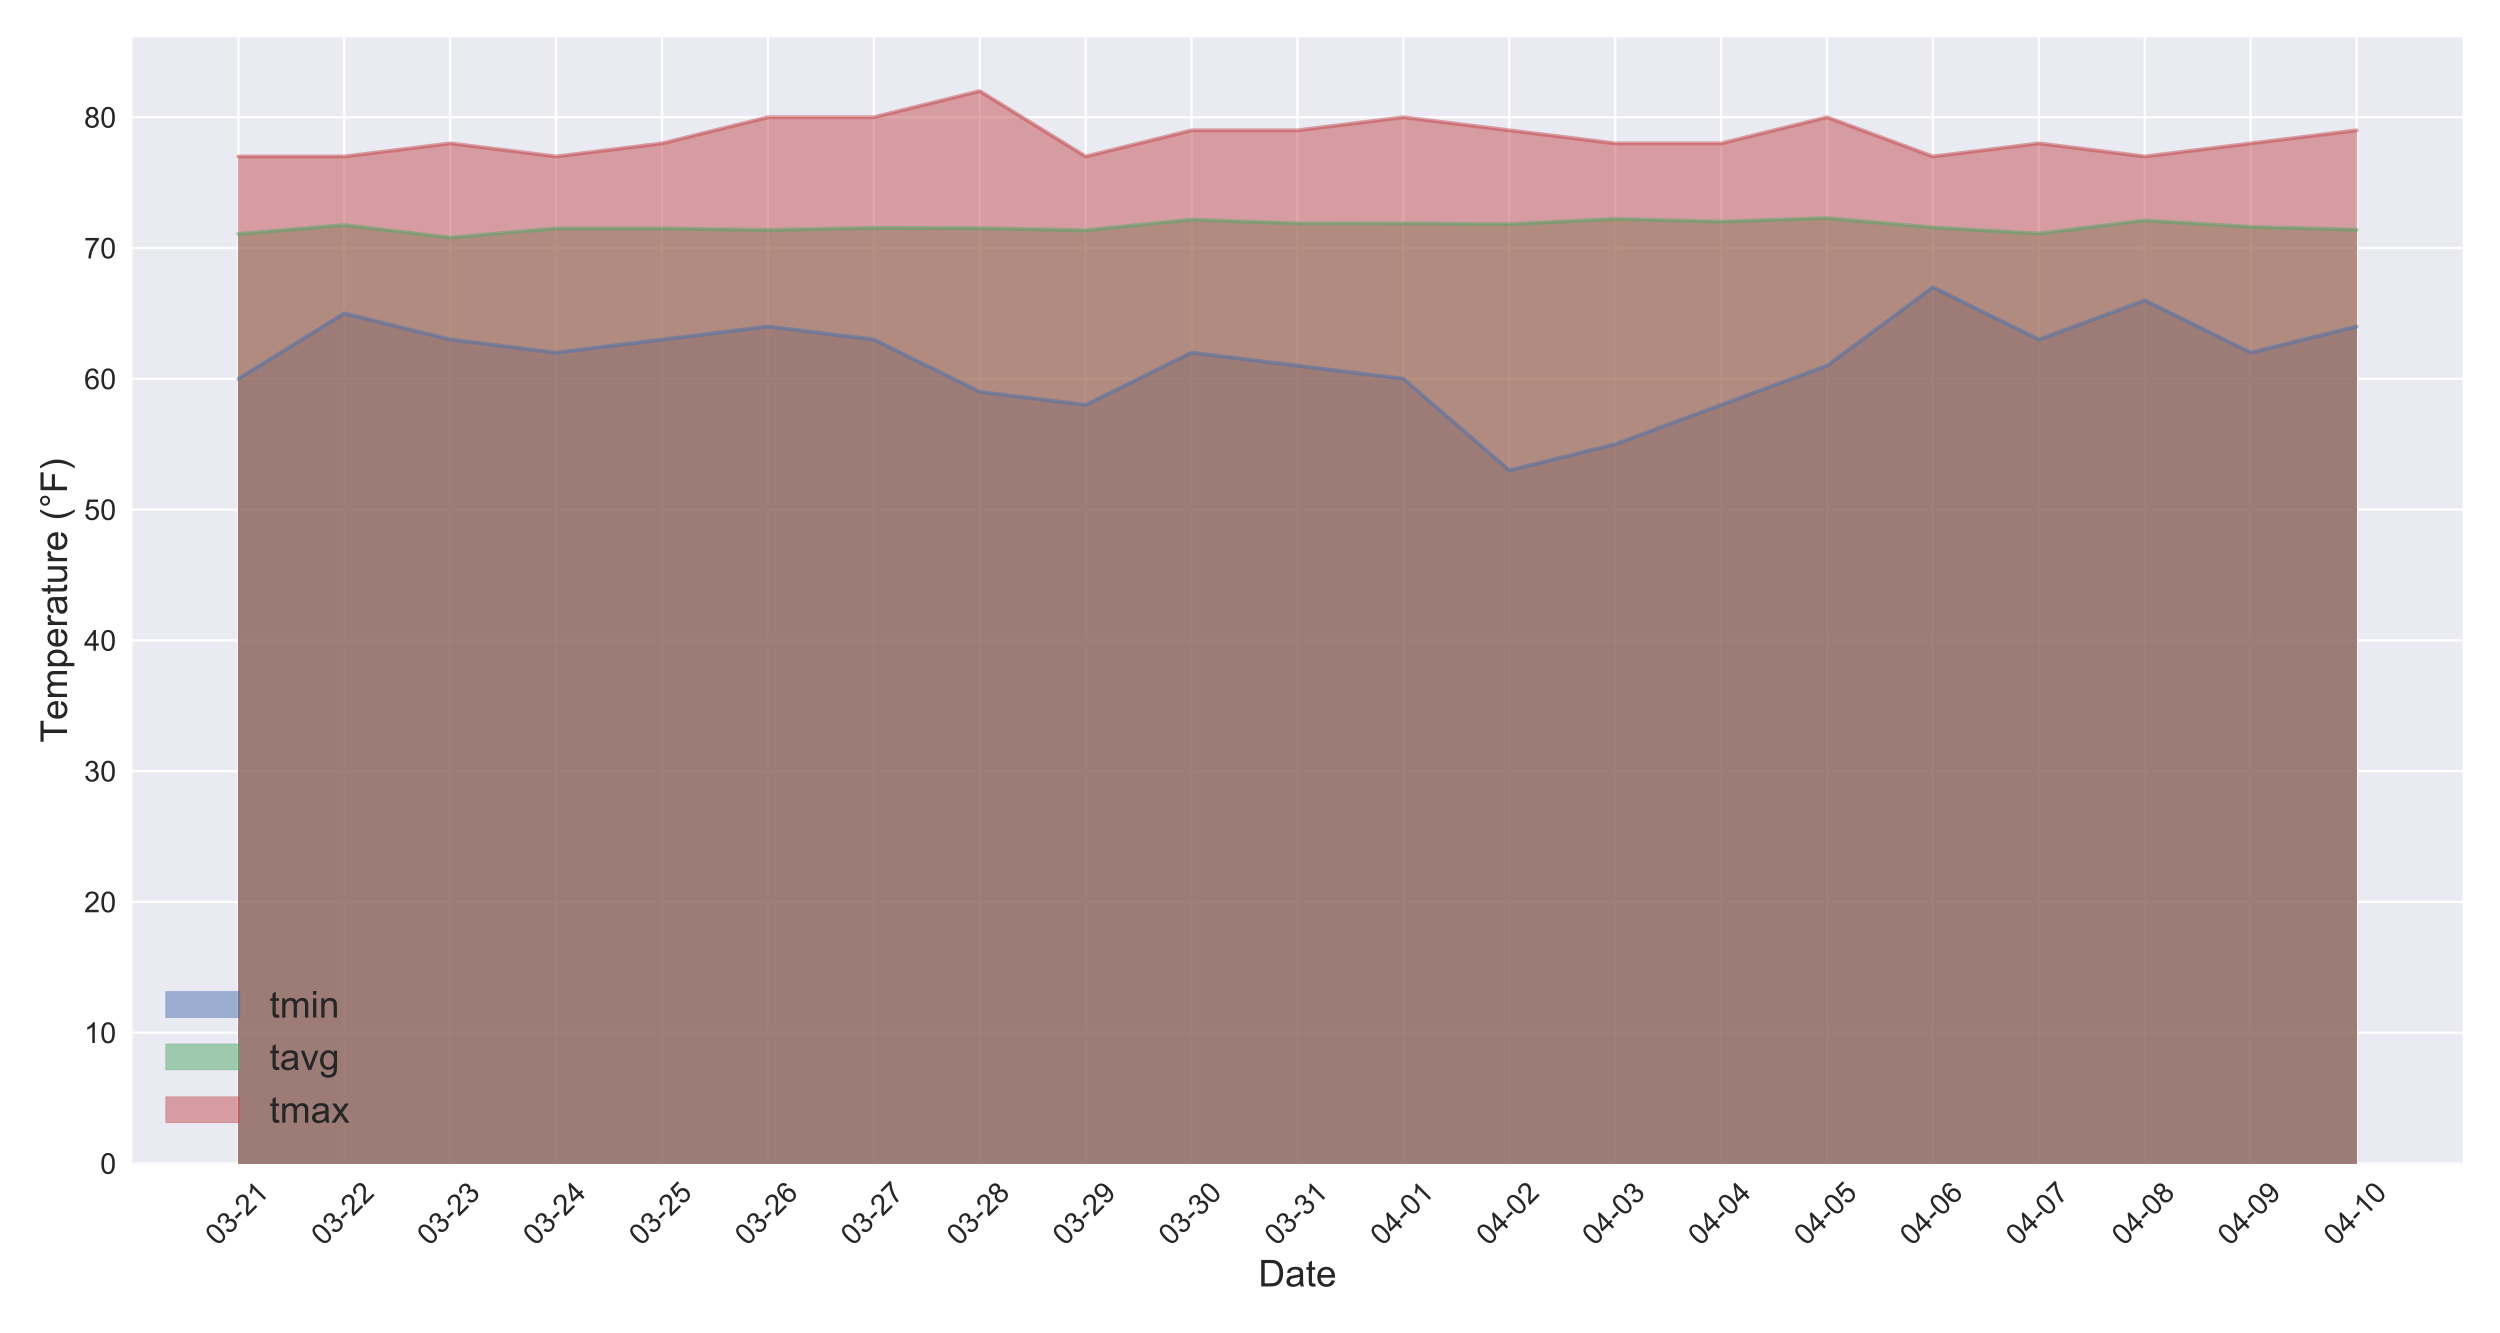 <?xml version="1.0" encoding="utf-8" standalone="no"?>
<!DOCTYPE svg PUBLIC "-//W3C//DTD SVG 1.1//EN"
  "http://www.w3.org/Graphics/SVG/1.1/DTD/svg11.dtd">
<!-- Created with matplotlib (http://matplotlib.org/) -->
<svg height="576pt" version="1.1" viewBox="0 0 1080 576" width="1080pt" xmlns="http://www.w3.org/2000/svg" xmlns:xlink="http://www.w3.org/1999/xlink">
 <defs>
  <style type="text/css">
*{stroke-linecap:butt;stroke-linejoin:round;}
  </style>
 </defs>
 <g id="figure_1">
  <g id="patch_1">
   <path d="M 0 576 
L 1080 576 
L 1080 0 
L 0 0 
z
" style="fill:#ffffff;"/>
  </g>
  <g id="axes_1">
   <g id="patch_2">
    <path d="M 57.216 502.599 
L 1063.8 502.599 
L 1063.8 16.2 
L 57.216 16.2 
z
" style="fill:#eaeaf2;"/>
   </g>
   <g id="matplotlib.axis_1">
    <g id="xtick_1">
     <g id="line2d_1">
      <path clip-path="url(#p1f58618eea)" d="M 102.969 502.599 
L 102.969 16.2 
" style="fill:none;stroke:#ffffff;stroke-linecap:round;"/>
     </g>
     <g id="line2d_2"/>
     <g id="text_1">
      <!-- 03-21 -->
      <defs>
       <path d="M 4.156 35.297 
Q 4.156 48 6.766 55.734 
Q 9.375 63.484 14.516 67.672 
Q 19.672 71.875 27.484 71.875 
Q 33.25 71.875 37.594 69.547 
Q 41.938 67.234 44.766 62.859 
Q 47.609 58.5 49.219 52.219 
Q 50.828 45.953 50.828 35.297 
Q 50.828 22.703 48.234 14.969 
Q 45.656 7.234 40.5 3 
Q 35.359 -1.219 27.484 -1.219 
Q 17.141 -1.219 11.234 6.203 
Q 4.156 15.141 4.156 35.297 
z
M 13.188 35.297 
Q 13.188 17.672 17.312 11.828 
Q 21.438 6 27.484 6 
Q 33.547 6 37.672 11.859 
Q 41.797 17.719 41.797 35.297 
Q 41.797 52.984 37.672 58.781 
Q 33.547 64.594 27.391 64.594 
Q 21.344 64.594 17.719 59.469 
Q 13.188 52.938 13.188 35.297 
z
" id="ArialMT-30"/>
       <path d="M 4.203 18.891 
L 12.984 20.062 
Q 14.5 12.594 18.141 9.297 
Q 21.781 6 27 6 
Q 33.203 6 37.469 10.297 
Q 41.75 14.594 41.75 20.953 
Q 41.75 27 37.797 30.922 
Q 33.844 34.859 27.734 34.859 
Q 25.25 34.859 21.531 33.891 
L 22.516 41.609 
Q 23.391 41.5 23.922 41.5 
Q 29.547 41.5 34.031 44.422 
Q 38.531 47.359 38.531 53.469 
Q 38.531 58.297 35.25 61.469 
Q 31.984 64.656 26.812 64.656 
Q 21.688 64.656 18.266 61.422 
Q 14.844 58.203 13.875 51.766 
L 5.078 53.328 
Q 6.688 62.156 12.391 67.016 
Q 18.109 71.875 26.609 71.875 
Q 32.469 71.875 37.391 69.359 
Q 42.328 66.844 44.938 62.5 
Q 47.562 58.156 47.562 53.266 
Q 47.562 48.641 45.062 44.828 
Q 42.578 41.016 37.703 38.766 
Q 44.047 37.312 47.562 32.688 
Q 51.078 28.078 51.078 21.141 
Q 51.078 11.766 44.234 5.25 
Q 37.406 -1.266 26.953 -1.266 
Q 17.531 -1.266 11.297 4.344 
Q 5.078 9.969 4.203 18.891 
z
" id="ArialMT-33"/>
       <path d="M 3.172 21.484 
L 3.172 30.328 
L 30.172 30.328 
L 30.172 21.484 
z
" id="ArialMT-2d"/>
       <path d="M 50.344 8.453 
L 50.344 0 
L 3.031 0 
Q 2.938 3.172 4.047 6.109 
Q 5.859 10.938 9.828 15.625 
Q 13.812 20.312 21.344 26.469 
Q 33.016 36.031 37.109 41.625 
Q 41.219 47.219 41.219 52.203 
Q 41.219 57.422 37.469 61 
Q 33.734 64.594 27.734 64.594 
Q 21.391 64.594 17.578 60.781 
Q 13.766 56.984 13.719 50.25 
L 4.688 51.172 
Q 5.609 61.281 11.656 66.578 
Q 17.719 71.875 27.938 71.875 
Q 38.234 71.875 44.234 66.156 
Q 50.25 60.453 50.25 52 
Q 50.25 47.703 48.484 43.547 
Q 46.734 39.406 42.656 34.812 
Q 38.578 30.219 29.109 22.219 
Q 21.188 15.578 18.938 13.203 
Q 16.703 10.844 15.234 8.453 
z
" id="ArialMT-32"/>
       <path d="M 37.25 0 
L 28.469 0 
L 28.469 56 
Q 25.297 52.984 20.141 49.953 
Q 14.984 46.922 10.891 45.406 
L 10.891 53.906 
Q 18.266 57.375 23.781 62.297 
Q 29.297 67.234 31.594 71.875 
L 37.25 71.875 
z
" id="ArialMT-31"/>
      </defs>
      <g style="fill:#262626;" transform="translate(93.952 538.53)rotate(-45)scale(0.125 -0.125)">
       <use xlink:href="#ArialMT-30"/>
       <use x="55.615" xlink:href="#ArialMT-33"/>
       <use x="111.23" xlink:href="#ArialMT-2d"/>
       <use x="144.531" xlink:href="#ArialMT-32"/>
       <use x="200.146" xlink:href="#ArialMT-31"/>
      </g>
     </g>
    </g>
    <g id="xtick_2">
     <g id="line2d_3">
      <path clip-path="url(#p1f58618eea)" d="M 148.723 502.599 
L 148.723 16.2 
" style="fill:none;stroke:#ffffff;stroke-linecap:round;"/>
     </g>
     <g id="line2d_4"/>
     <g id="text_2">
      <!-- 03-22 -->
      <g style="fill:#262626;" transform="translate(139.706 538.53)rotate(-45)scale(0.125 -0.125)">
       <use xlink:href="#ArialMT-30"/>
       <use x="55.615" xlink:href="#ArialMT-33"/>
       <use x="111.23" xlink:href="#ArialMT-2d"/>
       <use x="144.531" xlink:href="#ArialMT-32"/>
       <use x="200.146" xlink:href="#ArialMT-32"/>
      </g>
     </g>
    </g>
    <g id="xtick_3">
     <g id="line2d_5">
      <path clip-path="url(#p1f58618eea)" d="M 194.477 502.599 
L 194.477 16.2 
" style="fill:none;stroke:#ffffff;stroke-linecap:round;"/>
     </g>
     <g id="line2d_6"/>
     <g id="text_3">
      <!-- 03-23 -->
      <g style="fill:#262626;" transform="translate(185.46 538.53)rotate(-45)scale(0.125 -0.125)">
       <use xlink:href="#ArialMT-30"/>
       <use x="55.615" xlink:href="#ArialMT-33"/>
       <use x="111.23" xlink:href="#ArialMT-2d"/>
       <use x="144.531" xlink:href="#ArialMT-32"/>
       <use x="200.146" xlink:href="#ArialMT-33"/>
      </g>
     </g>
    </g>
    <g id="xtick_4">
     <g id="line2d_7">
      <path clip-path="url(#p1f58618eea)" d="M 240.231 502.599 
L 240.231 16.2 
" style="fill:none;stroke:#ffffff;stroke-linecap:round;"/>
     </g>
     <g id="line2d_8"/>
     <g id="text_4">
      <!-- 03-24 -->
      <defs>
       <path d="M 32.328 0 
L 32.328 17.141 
L 1.266 17.141 
L 1.266 25.203 
L 33.938 71.578 
L 41.109 71.578 
L 41.109 25.203 
L 50.781 25.203 
L 50.781 17.141 
L 41.109 17.141 
L 41.109 0 
z
M 32.328 25.203 
L 32.328 57.469 
L 9.906 25.203 
z
" id="ArialMT-34"/>
      </defs>
      <g style="fill:#262626;" transform="translate(231.214 538.53)rotate(-45)scale(0.125 -0.125)">
       <use xlink:href="#ArialMT-30"/>
       <use x="55.615" xlink:href="#ArialMT-33"/>
       <use x="111.23" xlink:href="#ArialMT-2d"/>
       <use x="144.531" xlink:href="#ArialMT-32"/>
       <use x="200.146" xlink:href="#ArialMT-34"/>
      </g>
     </g>
    </g>
    <g id="xtick_5">
     <g id="line2d_9">
      <path clip-path="url(#p1f58618eea)" d="M 285.985 502.599 
L 285.985 16.2 
" style="fill:none;stroke:#ffffff;stroke-linecap:round;"/>
     </g>
     <g id="line2d_10"/>
     <g id="text_5">
      <!-- 03-25 -->
      <defs>
       <path d="M 4.156 18.75 
L 13.375 19.531 
Q 14.406 12.797 18.141 9.391 
Q 21.875 6 27.156 6 
Q 33.5 6 37.891 10.781 
Q 42.281 15.578 42.281 23.484 
Q 42.281 31 38.062 35.344 
Q 33.844 39.703 27 39.703 
Q 22.75 39.703 19.328 37.766 
Q 15.922 35.844 13.969 32.766 
L 5.719 33.844 
L 12.641 70.609 
L 48.25 70.609 
L 48.25 62.203 
L 19.672 62.203 
L 15.828 42.969 
Q 22.266 47.469 29.344 47.469 
Q 38.719 47.469 45.156 40.969 
Q 51.609 34.469 51.609 24.266 
Q 51.609 14.547 45.953 7.469 
Q 39.062 -1.219 27.156 -1.219 
Q 17.391 -1.219 11.203 4.25 
Q 5.031 9.719 4.156 18.75 
z
" id="ArialMT-35"/>
      </defs>
      <g style="fill:#262626;" transform="translate(276.968 538.53)rotate(-45)scale(0.125 -0.125)">
       <use xlink:href="#ArialMT-30"/>
       <use x="55.615" xlink:href="#ArialMT-33"/>
       <use x="111.23" xlink:href="#ArialMT-2d"/>
       <use x="144.531" xlink:href="#ArialMT-32"/>
       <use x="200.146" xlink:href="#ArialMT-35"/>
      </g>
     </g>
    </g>
    <g id="xtick_6">
     <g id="line2d_11">
      <path clip-path="url(#p1f58618eea)" d="M 331.739 502.599 
L 331.739 16.2 
" style="fill:none;stroke:#ffffff;stroke-linecap:round;"/>
     </g>
     <g id="line2d_12"/>
     <g id="text_6">
      <!-- 03-26 -->
      <defs>
       <path d="M 49.75 54.047 
L 41.016 53.375 
Q 39.844 58.547 37.703 60.891 
Q 34.125 64.656 28.906 64.656 
Q 24.703 64.656 21.531 62.312 
Q 17.391 59.281 14.984 53.469 
Q 12.594 47.656 12.5 36.922 
Q 15.672 41.75 20.266 44.094 
Q 24.859 46.438 29.891 46.438 
Q 38.672 46.438 44.844 39.969 
Q 51.031 33.5 51.031 23.25 
Q 51.031 16.5 48.125 10.719 
Q 45.219 4.938 40.141 1.859 
Q 35.062 -1.219 28.609 -1.219 
Q 17.625 -1.219 10.688 6.859 
Q 3.766 14.938 3.766 33.5 
Q 3.766 54.25 11.422 63.672 
Q 18.109 71.875 29.438 71.875 
Q 37.891 71.875 43.281 67.141 
Q 48.688 62.406 49.75 54.047 
z
M 13.875 23.188 
Q 13.875 18.656 15.797 14.5 
Q 17.719 10.359 21.188 8.172 
Q 24.656 6 28.469 6 
Q 34.031 6 38.031 10.484 
Q 42.047 14.984 42.047 22.703 
Q 42.047 30.125 38.078 34.391 
Q 34.125 38.672 28.125 38.672 
Q 22.172 38.672 18.016 34.391 
Q 13.875 30.125 13.875 23.188 
z
" id="ArialMT-36"/>
      </defs>
      <g style="fill:#262626;" transform="translate(322.722 538.53)rotate(-45)scale(0.125 -0.125)">
       <use xlink:href="#ArialMT-30"/>
       <use x="55.615" xlink:href="#ArialMT-33"/>
       <use x="111.23" xlink:href="#ArialMT-2d"/>
       <use x="144.531" xlink:href="#ArialMT-32"/>
       <use x="200.146" xlink:href="#ArialMT-36"/>
      </g>
     </g>
    </g>
    <g id="xtick_7">
     <g id="line2d_13">
      <path clip-path="url(#p1f58618eea)" d="M 377.492 502.599 
L 377.492 16.2 
" style="fill:none;stroke:#ffffff;stroke-linecap:round;"/>
     </g>
     <g id="line2d_14"/>
     <g id="text_7">
      <!-- 03-27 -->
      <defs>
       <path d="M 4.734 62.203 
L 4.734 70.656 
L 51.078 70.656 
L 51.078 63.812 
Q 44.234 56.547 37.516 44.484 
Q 30.812 32.422 27.156 19.672 
Q 24.516 10.688 23.781 0 
L 14.75 0 
Q 14.891 8.453 18.062 20.406 
Q 21.234 32.375 27.172 43.484 
Q 33.109 54.594 39.797 62.203 
z
" id="ArialMT-37"/>
      </defs>
      <g style="fill:#262626;" transform="translate(368.475 538.53)rotate(-45)scale(0.125 -0.125)">
       <use xlink:href="#ArialMT-30"/>
       <use x="55.615" xlink:href="#ArialMT-33"/>
       <use x="111.23" xlink:href="#ArialMT-2d"/>
       <use x="144.531" xlink:href="#ArialMT-32"/>
       <use x="200.146" xlink:href="#ArialMT-37"/>
      </g>
     </g>
    </g>
    <g id="xtick_8">
     <g id="line2d_15">
      <path clip-path="url(#p1f58618eea)" d="M 423.246 502.599 
L 423.246 16.2 
" style="fill:none;stroke:#ffffff;stroke-linecap:round;"/>
     </g>
     <g id="line2d_16"/>
     <g id="text_8">
      <!-- 03-28 -->
      <defs>
       <path d="M 17.672 38.812 
Q 12.203 40.828 9.562 44.531 
Q 6.938 48.25 6.938 53.422 
Q 6.938 61.234 12.547 66.547 
Q 18.172 71.875 27.484 71.875 
Q 36.859 71.875 42.578 66.422 
Q 48.297 60.984 48.297 53.172 
Q 48.297 48.188 45.672 44.5 
Q 43.062 40.828 37.75 38.812 
Q 44.344 36.672 47.781 31.875 
Q 51.219 27.094 51.219 20.453 
Q 51.219 11.281 44.719 5.031 
Q 38.234 -1.219 27.641 -1.219 
Q 17.047 -1.219 10.547 5.047 
Q 4.047 11.328 4.047 20.703 
Q 4.047 27.688 7.594 32.391 
Q 11.141 37.109 17.672 38.812 
z
M 15.922 53.719 
Q 15.922 48.641 19.188 45.406 
Q 22.469 42.188 27.688 42.188 
Q 32.766 42.188 36.016 45.375 
Q 39.266 48.578 39.266 53.219 
Q 39.266 58.062 35.906 61.359 
Q 32.562 64.656 27.594 64.656 
Q 22.562 64.656 19.234 61.422 
Q 15.922 58.203 15.922 53.719 
z
M 13.094 20.656 
Q 13.094 16.891 14.875 13.375 
Q 16.656 9.859 20.172 7.922 
Q 23.688 6 27.734 6 
Q 34.031 6 38.125 10.047 
Q 42.234 14.109 42.234 20.359 
Q 42.234 26.703 38.016 30.859 
Q 33.797 35.016 27.438 35.016 
Q 21.234 35.016 17.156 30.906 
Q 13.094 26.812 13.094 20.656 
z
" id="ArialMT-38"/>
      </defs>
      <g style="fill:#262626;" transform="translate(414.229 538.53)rotate(-45)scale(0.125 -0.125)">
       <use xlink:href="#ArialMT-30"/>
       <use x="55.615" xlink:href="#ArialMT-33"/>
       <use x="111.23" xlink:href="#ArialMT-2d"/>
       <use x="144.531" xlink:href="#ArialMT-32"/>
       <use x="200.146" xlink:href="#ArialMT-38"/>
      </g>
     </g>
    </g>
    <g id="xtick_9">
     <g id="line2d_17">
      <path clip-path="url(#p1f58618eea)" d="M 469 502.599 
L 469 16.2 
" style="fill:none;stroke:#ffffff;stroke-linecap:round;"/>
     </g>
     <g id="line2d_18"/>
     <g id="text_9">
      <!-- 03-29 -->
      <defs>
       <path d="M 5.469 16.547 
L 13.922 17.328 
Q 14.984 11.375 18.016 8.688 
Q 21.047 6 25.781 6 
Q 29.828 6 32.875 7.859 
Q 35.938 9.719 37.891 12.812 
Q 39.844 15.922 41.156 21.188 
Q 42.484 26.469 42.484 31.938 
Q 42.484 32.516 42.438 33.688 
Q 39.797 29.5 35.234 26.875 
Q 30.672 24.266 25.344 24.266 
Q 16.453 24.266 10.297 30.703 
Q 4.156 37.156 4.156 47.703 
Q 4.156 58.594 10.578 65.234 
Q 17 71.875 26.656 71.875 
Q 33.641 71.875 39.422 68.109 
Q 45.219 64.359 48.219 57.391 
Q 51.219 50.438 51.219 37.25 
Q 51.219 23.531 48.234 15.406 
Q 45.266 7.281 39.375 3.031 
Q 33.5 -1.219 25.594 -1.219 
Q 17.188 -1.219 11.859 3.438 
Q 6.547 8.109 5.469 16.547 
z
M 41.453 48.141 
Q 41.453 55.719 37.422 60.156 
Q 33.406 64.594 27.734 64.594 
Q 21.875 64.594 17.531 59.812 
Q 13.188 55.031 13.188 47.406 
Q 13.188 40.578 17.312 36.297 
Q 21.438 32.031 27.484 32.031 
Q 33.594 32.031 37.516 36.297 
Q 41.453 40.578 41.453 48.141 
z
" id="ArialMT-39"/>
      </defs>
      <g style="fill:#262626;" transform="translate(459.983 538.53)rotate(-45)scale(0.125 -0.125)">
       <use xlink:href="#ArialMT-30"/>
       <use x="55.615" xlink:href="#ArialMT-33"/>
       <use x="111.23" xlink:href="#ArialMT-2d"/>
       <use x="144.531" xlink:href="#ArialMT-32"/>
       <use x="200.146" xlink:href="#ArialMT-39"/>
      </g>
     </g>
    </g>
    <g id="xtick_10">
     <g id="line2d_19">
      <path clip-path="url(#p1f58618eea)" d="M 514.754 502.599 
L 514.754 16.2 
" style="fill:none;stroke:#ffffff;stroke-linecap:round;"/>
     </g>
     <g id="line2d_20"/>
     <g id="text_10">
      <!-- 03-30 -->
      <g style="fill:#262626;" transform="translate(505.737 538.53)rotate(-45)scale(0.125 -0.125)">
       <use xlink:href="#ArialMT-30"/>
       <use x="55.615" xlink:href="#ArialMT-33"/>
       <use x="111.23" xlink:href="#ArialMT-2d"/>
       <use x="144.531" xlink:href="#ArialMT-33"/>
       <use x="200.146" xlink:href="#ArialMT-30"/>
      </g>
     </g>
    </g>
    <g id="xtick_11">
     <g id="line2d_21">
      <path clip-path="url(#p1f58618eea)" d="M 560.508 502.599 
L 560.508 16.2 
" style="fill:none;stroke:#ffffff;stroke-linecap:round;"/>
     </g>
     <g id="line2d_22"/>
     <g id="text_11">
      <!-- 03-31 -->
      <g style="fill:#262626;" transform="translate(551.491 538.53)rotate(-45)scale(0.125 -0.125)">
       <use xlink:href="#ArialMT-30"/>
       <use x="55.615" xlink:href="#ArialMT-33"/>
       <use x="111.23" xlink:href="#ArialMT-2d"/>
       <use x="144.531" xlink:href="#ArialMT-33"/>
       <use x="200.146" xlink:href="#ArialMT-31"/>
      </g>
     </g>
    </g>
    <g id="xtick_12">
     <g id="line2d_23">
      <path clip-path="url(#p1f58618eea)" d="M 606.262 502.599 
L 606.262 16.2 
" style="fill:none;stroke:#ffffff;stroke-linecap:round;"/>
     </g>
     <g id="line2d_24"/>
     <g id="text_12">
      <!-- 04-01 -->
      <g style="fill:#262626;" transform="translate(597.245 538.53)rotate(-45)scale(0.125 -0.125)">
       <use xlink:href="#ArialMT-30"/>
       <use x="55.615" xlink:href="#ArialMT-34"/>
       <use x="111.23" xlink:href="#ArialMT-2d"/>
       <use x="144.531" xlink:href="#ArialMT-30"/>
       <use x="200.146" xlink:href="#ArialMT-31"/>
      </g>
     </g>
    </g>
    <g id="xtick_13">
     <g id="line2d_25">
      <path clip-path="url(#p1f58618eea)" d="M 652.015 502.599 
L 652.015 16.2 
" style="fill:none;stroke:#ffffff;stroke-linecap:round;"/>
     </g>
     <g id="line2d_26"/>
     <g id="text_13">
      <!-- 04-02 -->
      <g style="fill:#262626;" transform="translate(642.998 538.53)rotate(-45)scale(0.125 -0.125)">
       <use xlink:href="#ArialMT-30"/>
       <use x="55.615" xlink:href="#ArialMT-34"/>
       <use x="111.23" xlink:href="#ArialMT-2d"/>
       <use x="144.531" xlink:href="#ArialMT-30"/>
       <use x="200.146" xlink:href="#ArialMT-32"/>
      </g>
     </g>
    </g>
    <g id="xtick_14">
     <g id="line2d_27">
      <path clip-path="url(#p1f58618eea)" d="M 697.769 502.599 
L 697.769 16.2 
" style="fill:none;stroke:#ffffff;stroke-linecap:round;"/>
     </g>
     <g id="line2d_28"/>
     <g id="text_14">
      <!-- 04-03 -->
      <g style="fill:#262626;" transform="translate(688.752 538.53)rotate(-45)scale(0.125 -0.125)">
       <use xlink:href="#ArialMT-30"/>
       <use x="55.615" xlink:href="#ArialMT-34"/>
       <use x="111.23" xlink:href="#ArialMT-2d"/>
       <use x="144.531" xlink:href="#ArialMT-30"/>
       <use x="200.146" xlink:href="#ArialMT-33"/>
      </g>
     </g>
    </g>
    <g id="xtick_15">
     <g id="line2d_29">
      <path clip-path="url(#p1f58618eea)" d="M 743.523 502.599 
L 743.523 16.2 
" style="fill:none;stroke:#ffffff;stroke-linecap:round;"/>
     </g>
     <g id="line2d_30"/>
     <g id="text_15">
      <!-- 04-04 -->
      <g style="fill:#262626;" transform="translate(734.506 538.53)rotate(-45)scale(0.125 -0.125)">
       <use xlink:href="#ArialMT-30"/>
       <use x="55.615" xlink:href="#ArialMT-34"/>
       <use x="111.23" xlink:href="#ArialMT-2d"/>
       <use x="144.531" xlink:href="#ArialMT-30"/>
       <use x="200.146" xlink:href="#ArialMT-34"/>
      </g>
     </g>
    </g>
    <g id="xtick_16">
     <g id="line2d_31">
      <path clip-path="url(#p1f58618eea)" d="M 789.277 502.599 
L 789.277 16.2 
" style="fill:none;stroke:#ffffff;stroke-linecap:round;"/>
     </g>
     <g id="line2d_32"/>
     <g id="text_16">
      <!-- 04-05 -->
      <g style="fill:#262626;" transform="translate(780.26 538.53)rotate(-45)scale(0.125 -0.125)">
       <use xlink:href="#ArialMT-30"/>
       <use x="55.615" xlink:href="#ArialMT-34"/>
       <use x="111.23" xlink:href="#ArialMT-2d"/>
       <use x="144.531" xlink:href="#ArialMT-30"/>
       <use x="200.146" xlink:href="#ArialMT-35"/>
      </g>
     </g>
    </g>
    <g id="xtick_17">
     <g id="line2d_33">
      <path clip-path="url(#p1f58618eea)" d="M 835.031 502.599 
L 835.031 16.2 
" style="fill:none;stroke:#ffffff;stroke-linecap:round;"/>
     </g>
     <g id="line2d_34"/>
     <g id="text_17">
      <!-- 04-06 -->
      <g style="fill:#262626;" transform="translate(826.014 538.53)rotate(-45)scale(0.125 -0.125)">
       <use xlink:href="#ArialMT-30"/>
       <use x="55.615" xlink:href="#ArialMT-34"/>
       <use x="111.23" xlink:href="#ArialMT-2d"/>
       <use x="144.531" xlink:href="#ArialMT-30"/>
       <use x="200.146" xlink:href="#ArialMT-36"/>
      </g>
     </g>
    </g>
    <g id="xtick_18">
     <g id="line2d_35">
      <path clip-path="url(#p1f58618eea)" d="M 880.785 502.599 
L 880.785 16.2 
" style="fill:none;stroke:#ffffff;stroke-linecap:round;"/>
     </g>
     <g id="line2d_36"/>
     <g id="text_18">
      <!-- 04-07 -->
      <g style="fill:#262626;" transform="translate(871.768 538.53)rotate(-45)scale(0.125 -0.125)">
       <use xlink:href="#ArialMT-30"/>
       <use x="55.615" xlink:href="#ArialMT-34"/>
       <use x="111.23" xlink:href="#ArialMT-2d"/>
       <use x="144.531" xlink:href="#ArialMT-30"/>
       <use x="200.146" xlink:href="#ArialMT-37"/>
      </g>
     </g>
    </g>
    <g id="xtick_19">
     <g id="line2d_37">
      <path clip-path="url(#p1f58618eea)" d="M 926.538 502.599 
L 926.538 16.2 
" style="fill:none;stroke:#ffffff;stroke-linecap:round;"/>
     </g>
     <g id="line2d_38"/>
     <g id="text_19">
      <!-- 04-08 -->
      <g style="fill:#262626;" transform="translate(917.522 538.53)rotate(-45)scale(0.125 -0.125)">
       <use xlink:href="#ArialMT-30"/>
       <use x="55.615" xlink:href="#ArialMT-34"/>
       <use x="111.23" xlink:href="#ArialMT-2d"/>
       <use x="144.531" xlink:href="#ArialMT-30"/>
       <use x="200.146" xlink:href="#ArialMT-38"/>
      </g>
     </g>
    </g>
    <g id="xtick_20">
     <g id="line2d_39">
      <path clip-path="url(#p1f58618eea)" d="M 972.292 502.599 
L 972.292 16.2 
" style="fill:none;stroke:#ffffff;stroke-linecap:round;"/>
     </g>
     <g id="line2d_40"/>
     <g id="text_20">
      <!-- 04-09 -->
      <g style="fill:#262626;" transform="translate(963.275 538.53)rotate(-45)scale(0.125 -0.125)">
       <use xlink:href="#ArialMT-30"/>
       <use x="55.615" xlink:href="#ArialMT-34"/>
       <use x="111.23" xlink:href="#ArialMT-2d"/>
       <use x="144.531" xlink:href="#ArialMT-30"/>
       <use x="200.146" xlink:href="#ArialMT-39"/>
      </g>
     </g>
    </g>
    <g id="xtick_21">
     <g id="line2d_41">
      <path clip-path="url(#p1f58618eea)" d="M 1018.046 502.599 
L 1018.046 16.2 
" style="fill:none;stroke:#ffffff;stroke-linecap:round;"/>
     </g>
     <g id="line2d_42"/>
     <g id="text_21">
      <!-- 04-10 -->
      <g style="fill:#262626;" transform="translate(1009.029 538.53)rotate(-45)scale(0.125 -0.125)">
       <use xlink:href="#ArialMT-30"/>
       <use x="55.615" xlink:href="#ArialMT-34"/>
       <use x="111.23" xlink:href="#ArialMT-2d"/>
       <use x="144.531" xlink:href="#ArialMT-31"/>
       <use x="200.146" xlink:href="#ArialMT-30"/>
      </g>
     </g>
    </g>
    <g id="text_22">
     <!-- Date -->
     <defs>
      <path d="M 7.719 0 
L 7.719 71.578 
L 32.375 71.578 
Q 40.719 71.578 45.125 70.562 
Q 51.266 69.141 55.609 65.438 
Q 61.281 60.641 64.078 53.188 
Q 66.891 45.75 66.891 36.188 
Q 66.891 28.031 64.984 21.734 
Q 63.094 15.438 60.109 11.297 
Q 57.125 7.172 53.578 4.797 
Q 50.047 2.438 45.047 1.219 
Q 40.047 0 33.547 0 
z
M 17.188 8.453 
L 32.469 8.453 
Q 39.547 8.453 43.578 9.766 
Q 47.609 11.078 50 13.484 
Q 53.375 16.844 55.25 22.531 
Q 57.125 28.219 57.125 36.328 
Q 57.125 47.562 53.438 53.594 
Q 49.75 59.625 44.484 61.672 
Q 40.672 63.141 32.234 63.141 
L 17.188 63.141 
z
" id="ArialMT-44"/>
      <path d="M 40.438 6.391 
Q 35.547 2.25 31.031 0.531 
Q 26.516 -1.172 21.344 -1.172 
Q 12.797 -1.172 8.203 3 
Q 3.609 7.172 3.609 13.672 
Q 3.609 17.484 5.344 20.625 
Q 7.078 23.781 9.891 25.688 
Q 12.703 27.594 16.219 28.562 
Q 18.797 29.25 24.031 29.891 
Q 34.672 31.156 39.703 32.906 
Q 39.75 34.719 39.75 35.203 
Q 39.75 40.578 37.25 42.781 
Q 33.891 45.75 27.25 45.75 
Q 21.047 45.75 18.094 43.578 
Q 15.141 41.406 13.719 35.891 
L 5.125 37.062 
Q 6.297 42.578 8.984 45.969 
Q 11.672 49.359 16.75 51.188 
Q 21.828 53.031 28.516 53.031 
Q 35.156 53.031 39.297 51.469 
Q 43.453 49.906 45.406 47.531 
Q 47.359 45.172 48.141 41.547 
Q 48.578 39.312 48.578 33.453 
L 48.578 21.734 
Q 48.578 9.469 49.141 6.219 
Q 49.703 2.984 51.375 0 
L 42.188 0 
Q 40.828 2.734 40.438 6.391 
z
M 39.703 26.031 
Q 34.906 24.078 25.344 22.703 
Q 19.922 21.922 17.672 20.938 
Q 15.438 19.969 14.203 18.094 
Q 12.984 16.219 12.984 13.922 
Q 12.984 10.406 15.641 8.062 
Q 18.312 5.719 23.438 5.719 
Q 28.516 5.719 32.469 7.938 
Q 36.422 10.156 38.281 14.016 
Q 39.703 17 39.703 22.797 
z
" id="ArialMT-61"/>
      <path d="M 25.781 7.859 
L 27.047 0.094 
Q 23.344 -0.688 20.406 -0.688 
Q 15.625 -0.688 12.984 0.828 
Q 10.359 2.344 9.281 4.812 
Q 8.203 7.281 8.203 15.188 
L 8.203 45.016 
L 1.766 45.016 
L 1.766 51.859 
L 8.203 51.859 
L 8.203 64.703 
L 16.938 69.969 
L 16.938 51.859 
L 25.781 51.859 
L 25.781 45.016 
L 16.938 45.016 
L 16.938 14.703 
Q 16.938 10.938 17.406 9.859 
Q 17.875 8.797 18.922 8.156 
Q 19.969 7.516 21.922 7.516 
Q 23.391 7.516 25.781 7.859 
z
" id="ArialMT-74"/>
      <path d="M 42.094 16.703 
L 51.172 15.578 
Q 49.031 7.625 43.219 3.219 
Q 37.406 -1.172 28.375 -1.172 
Q 17 -1.172 10.328 5.828 
Q 3.656 12.844 3.656 25.484 
Q 3.656 38.578 10.391 45.797 
Q 17.141 53.031 27.875 53.031 
Q 38.281 53.031 44.875 45.953 
Q 51.469 38.875 51.469 26.031 
Q 51.469 25.25 51.422 23.688 
L 12.75 23.688 
Q 13.234 15.141 17.578 10.594 
Q 21.922 6.062 28.422 6.062 
Q 33.25 6.062 36.672 8.594 
Q 40.094 11.141 42.094 16.703 
z
M 13.234 30.906 
L 42.188 30.906 
Q 41.609 37.453 38.875 40.719 
Q 34.672 45.797 27.984 45.797 
Q 21.922 45.797 17.797 41.75 
Q 13.672 37.703 13.234 30.906 
z
" id="ArialMT-65"/>
     </defs>
     <g style="fill:#262626;" transform="translate(543.61 555.739)scale(0.16 -0.16)">
      <use xlink:href="#ArialMT-44"/>
      <use x="72.217" xlink:href="#ArialMT-61"/>
      <use x="127.832" xlink:href="#ArialMT-74"/>
      <use x="155.615" xlink:href="#ArialMT-65"/>
     </g>
    </g>
   </g>
   <g id="matplotlib.axis_2">
    <g id="ytick_1">
     <g id="line2d_43">
      <path clip-path="url(#p1f58618eea)" d="M 57.216 502.599 
L 1063.8 502.599 
" style="fill:none;stroke:#ffffff;stroke-linecap:round;"/>
     </g>
     <g id="line2d_44"/>
     <g id="text_23">
      <!-- 0 -->
      <g style="fill:#262626;" transform="translate(43.264 507.073)scale(0.125 -0.125)">
       <use xlink:href="#ArialMT-30"/>
      </g>
     </g>
    </g>
    <g id="ytick_2">
     <g id="line2d_45">
      <path clip-path="url(#p1f58618eea)" d="M 57.216 446.107 
L 1063.8 446.107 
" style="fill:none;stroke:#ffffff;stroke-linecap:round;"/>
     </g>
     <g id="line2d_46"/>
     <g id="text_24">
      <!-- 10 -->
      <g style="fill:#262626;" transform="translate(36.313 450.58)scale(0.125 -0.125)">
       <use xlink:href="#ArialMT-31"/>
       <use x="55.615" xlink:href="#ArialMT-30"/>
      </g>
     </g>
    </g>
    <g id="ytick_3">
     <g id="line2d_47">
      <path clip-path="url(#p1f58618eea)" d="M 57.216 389.614 
L 1063.8 389.614 
" style="fill:none;stroke:#ffffff;stroke-linecap:round;"/>
     </g>
     <g id="line2d_48"/>
     <g id="text_25">
      <!-- 20 -->
      <g style="fill:#262626;" transform="translate(36.313 394.088)scale(0.125 -0.125)">
       <use xlink:href="#ArialMT-32"/>
       <use x="55.615" xlink:href="#ArialMT-30"/>
      </g>
     </g>
    </g>
    <g id="ytick_4">
     <g id="line2d_49">
      <path clip-path="url(#p1f58618eea)" d="M 57.216 333.122 
L 1063.8 333.122 
" style="fill:none;stroke:#ffffff;stroke-linecap:round;"/>
     </g>
     <g id="line2d_50"/>
     <g id="text_26">
      <!-- 30 -->
      <g style="fill:#262626;" transform="translate(36.313 337.596)scale(0.125 -0.125)">
       <use xlink:href="#ArialMT-33"/>
       <use x="55.615" xlink:href="#ArialMT-30"/>
      </g>
     </g>
    </g>
    <g id="ytick_5">
     <g id="line2d_51">
      <path clip-path="url(#p1f58618eea)" d="M 57.216 276.63 
L 1063.8 276.63 
" style="fill:none;stroke:#ffffff;stroke-linecap:round;"/>
     </g>
     <g id="line2d_52"/>
     <g id="text_27">
      <!-- 40 -->
      <g style="fill:#262626;" transform="translate(36.313 281.103)scale(0.125 -0.125)">
       <use xlink:href="#ArialMT-34"/>
       <use x="55.615" xlink:href="#ArialMT-30"/>
      </g>
     </g>
    </g>
    <g id="ytick_6">
     <g id="line2d_53">
      <path clip-path="url(#p1f58618eea)" d="M 57.216 220.137 
L 1063.8 220.137 
" style="fill:none;stroke:#ffffff;stroke-linecap:round;"/>
     </g>
     <g id="line2d_54"/>
     <g id="text_28">
      <!-- 50 -->
      <g style="fill:#262626;" transform="translate(36.313 224.611)scale(0.125 -0.125)">
       <use xlink:href="#ArialMT-35"/>
       <use x="55.615" xlink:href="#ArialMT-30"/>
      </g>
     </g>
    </g>
    <g id="ytick_7">
     <g id="line2d_55">
      <path clip-path="url(#p1f58618eea)" d="M 57.216 163.645 
L 1063.8 163.645 
" style="fill:none;stroke:#ffffff;stroke-linecap:round;"/>
     </g>
     <g id="line2d_56"/>
     <g id="text_29">
      <!-- 60 -->
      <g style="fill:#262626;" transform="translate(36.313 168.119)scale(0.125 -0.125)">
       <use xlink:href="#ArialMT-36"/>
       <use x="55.615" xlink:href="#ArialMT-30"/>
      </g>
     </g>
    </g>
    <g id="ytick_8">
     <g id="line2d_57">
      <path clip-path="url(#p1f58618eea)" d="M 57.216 107.153 
L 1063.8 107.153 
" style="fill:none;stroke:#ffffff;stroke-linecap:round;"/>
     </g>
     <g id="line2d_58"/>
     <g id="text_30">
      <!-- 70 -->
      <g style="fill:#262626;" transform="translate(36.313 111.626)scale(0.125 -0.125)">
       <use xlink:href="#ArialMT-37"/>
       <use x="55.615" xlink:href="#ArialMT-30"/>
      </g>
     </g>
    </g>
    <g id="ytick_9">
     <g id="line2d_59">
      <path clip-path="url(#p1f58618eea)" d="M 57.216 50.66 
L 1063.8 50.66 
" style="fill:none;stroke:#ffffff;stroke-linecap:round;"/>
     </g>
     <g id="line2d_60"/>
     <g id="text_31">
      <!-- 80 -->
      <g style="fill:#262626;" transform="translate(36.313 55.134)scale(0.125 -0.125)">
       <use xlink:href="#ArialMT-38"/>
       <use x="55.615" xlink:href="#ArialMT-30"/>
      </g>
     </g>
    </g>
    <g id="text_32">
     <!-- Temperature (°F) -->
     <defs>
      <path d="M 25.922 0 
L 25.922 63.141 
L 2.344 63.141 
L 2.344 71.578 
L 59.078 71.578 
L 59.078 63.141 
L 35.406 63.141 
L 35.406 0 
z
" id="ArialMT-54"/>
      <path d="M 6.594 0 
L 6.594 51.859 
L 14.453 51.859 
L 14.453 44.578 
Q 16.891 48.391 20.938 50.703 
Q 25 53.031 30.172 53.031 
Q 35.938 53.031 39.625 50.641 
Q 43.312 48.25 44.828 43.953 
Q 50.984 53.031 60.844 53.031 
Q 68.562 53.031 72.703 48.75 
Q 76.859 44.484 76.859 35.594 
L 76.859 0 
L 68.109 0 
L 68.109 32.672 
Q 68.109 37.938 67.25 40.25 
Q 66.406 42.578 64.156 43.984 
Q 61.922 45.406 58.891 45.406 
Q 53.422 45.406 49.797 41.766 
Q 46.188 38.141 46.188 30.125 
L 46.188 0 
L 37.406 0 
L 37.406 33.688 
Q 37.406 39.547 35.25 42.469 
Q 33.109 45.406 28.219 45.406 
Q 24.516 45.406 21.359 43.453 
Q 18.219 41.5 16.797 37.734 
Q 15.375 33.984 15.375 26.906 
L 15.375 0 
z
" id="ArialMT-6d"/>
      <path d="M 6.594 -19.875 
L 6.594 51.859 
L 14.594 51.859 
L 14.594 45.125 
Q 17.438 49.078 21 51.047 
Q 24.562 53.031 29.641 53.031 
Q 36.281 53.031 41.359 49.609 
Q 46.438 46.188 49.016 39.953 
Q 51.609 33.734 51.609 26.312 
Q 51.609 18.359 48.75 11.984 
Q 45.906 5.609 40.453 2.219 
Q 35.016 -1.172 29 -1.172 
Q 24.609 -1.172 21.109 0.688 
Q 17.625 2.547 15.375 5.375 
L 15.375 -19.875 
z
M 14.547 25.641 
Q 14.547 15.625 18.594 10.844 
Q 22.656 6.062 28.422 6.062 
Q 34.281 6.062 38.453 11.016 
Q 42.625 15.969 42.625 26.375 
Q 42.625 36.281 38.547 41.203 
Q 34.469 46.141 28.812 46.141 
Q 23.188 46.141 18.859 40.891 
Q 14.547 35.641 14.547 25.641 
z
" id="ArialMT-70"/>
      <path d="M 6.5 0 
L 6.5 51.859 
L 14.406 51.859 
L 14.406 44 
Q 17.438 49.516 20 51.266 
Q 22.562 53.031 25.641 53.031 
Q 30.078 53.031 34.672 50.203 
L 31.641 42.047 
Q 28.422 43.953 25.203 43.953 
Q 22.312 43.953 20.016 42.219 
Q 17.719 40.484 16.75 37.406 
Q 15.281 32.719 15.281 27.156 
L 15.281 0 
z
" id="ArialMT-72"/>
      <path d="M 40.578 0 
L 40.578 7.625 
Q 34.516 -1.172 24.125 -1.172 
Q 19.531 -1.172 15.547 0.578 
Q 11.578 2.344 9.641 5 
Q 7.719 7.672 6.938 11.531 
Q 6.391 14.109 6.391 19.734 
L 6.391 51.859 
L 15.188 51.859 
L 15.188 23.094 
Q 15.188 16.219 15.719 13.812 
Q 16.547 10.359 19.234 8.375 
Q 21.922 6.391 25.875 6.391 
Q 29.828 6.391 33.297 8.422 
Q 36.766 10.453 38.203 13.938 
Q 39.656 17.438 39.656 24.078 
L 39.656 51.859 
L 48.438 51.859 
L 48.438 0 
z
" id="ArialMT-75"/>
      <path id="ArialMT-20"/>
      <path d="M 23.391 -21.047 
Q 16.109 -11.859 11.078 0.438 
Q 6.062 12.75 6.062 25.922 
Q 6.062 37.547 9.812 48.188 
Q 14.203 60.547 23.391 72.797 
L 29.688 72.797 
Q 23.781 62.641 21.875 58.297 
Q 18.891 51.562 17.188 44.234 
Q 15.094 35.109 15.094 25.875 
Q 15.094 2.391 29.688 -21.047 
z
" id="ArialMT-28"/>
      <path d="M 6.25 59.281 
Q 6.25 64.891 10.219 68.844 
Q 14.203 72.797 19.781 72.797 
Q 25.438 72.797 29.391 68.844 
Q 33.344 64.891 33.344 59.281 
Q 33.344 53.656 29.359 49.672 
Q 25.391 45.703 19.781 45.703 
Q 14.203 45.703 10.219 49.656 
Q 6.25 53.609 6.25 59.281 
z
M 11.578 59.281 
Q 11.578 55.859 13.984 53.438 
Q 16.406 51.031 19.828 51.031 
Q 23.188 51.031 25.609 53.438 
Q 28.031 55.859 28.031 59.281 
Q 28.031 62.703 25.609 65.109 
Q 23.188 67.531 19.828 67.531 
Q 16.406 67.531 13.984 65.109 
Q 11.578 62.703 11.578 59.281 
z
" id="ArialMT-b0"/>
      <path d="M 8.203 0 
L 8.203 71.578 
L 56.5 71.578 
L 56.5 63.141 
L 17.672 63.141 
L 17.672 40.969 
L 51.266 40.969 
L 51.266 32.516 
L 17.672 32.516 
L 17.672 0 
z
" id="ArialMT-46"/>
      <path d="M 12.359 -21.047 
L 6.062 -21.047 
Q 20.656 2.391 20.656 25.875 
Q 20.656 35.062 18.562 44.094 
Q 16.891 51.422 13.922 58.156 
Q 12.016 62.547 6.062 72.797 
L 12.359 72.797 
Q 21.531 60.547 25.922 48.188 
Q 29.688 37.547 29.688 25.922 
Q 29.688 12.75 24.625 0.438 
Q 19.578 -11.859 12.359 -21.047 
z
" id="ArialMT-29"/>
     </defs>
     <g style="fill:#262626;" transform="translate(28.946 320.813)rotate(-90)scale(0.16 -0.16)">
      <use xlink:href="#ArialMT-54"/>
      <use x="60.912" xlink:href="#ArialMT-65"/>
      <use x="116.527" xlink:href="#ArialMT-6d"/>
      <use x="199.828" xlink:href="#ArialMT-70"/>
      <use x="255.443" xlink:href="#ArialMT-65"/>
      <use x="311.059" xlink:href="#ArialMT-72"/>
      <use x="344.359" xlink:href="#ArialMT-61"/>
      <use x="399.975" xlink:href="#ArialMT-74"/>
      <use x="427.758" xlink:href="#ArialMT-75"/>
      <use x="483.373" xlink:href="#ArialMT-72"/>
      <use x="516.674" xlink:href="#ArialMT-65"/>
      <use x="572.289" xlink:href="#ArialMT-20"/>
      <use x="600.072" xlink:href="#ArialMT-28"/>
      <use x="633.373" xlink:href="#ArialMT-b0"/>
      <use x="673.363" xlink:href="#ArialMT-46"/>
      <use x="734.447" xlink:href="#ArialMT-29"/>
     </g>
    </g>
   </g>
   <g id="PolyCollection_1">
    <defs>
     <path d="M 102.969 -412.355 
L 102.969 -73.401 
L 148.723 -73.401 
L 194.477 -73.401 
L 240.231 -73.401 
L 285.985 -73.401 
L 331.739 -73.401 
L 377.492 -73.401 
L 423.246 -73.401 
L 469 -73.401 
L 514.754 -73.401 
L 560.508 -73.401 
L 606.262 -73.401 
L 652.015 -73.401 
L 697.769 -73.401 
L 743.523 -73.401 
L 789.277 -73.401 
L 835.031 -73.401 
L 880.785 -73.401 
L 926.538 -73.401 
L 972.292 -73.401 
L 1018.046 -73.401 
L 1018.046 -434.952 
L 1018.046 -434.952 
L 972.292 -423.653 
L 926.538 -446.25 
L 880.785 -429.303 
L 835.031 -451.9 
L 789.277 -418.004 
L 743.523 -401.057 
L 697.769 -384.109 
L 652.015 -372.81 
L 606.262 -412.355 
L 560.508 -418.004 
L 514.754 -423.653 
L 469 -401.057 
L 423.246 -406.706 
L 377.492 -429.303 
L 331.739 -434.952 
L 285.985 -429.303 
L 240.231 -423.653 
L 194.477 -429.303 
L 148.723 -440.601 
L 102.969 -412.355 
z
" id="m3f76e6127a" style="stroke:#4c72b0;stroke-opacity:0.5;stroke-width:0.3;"/>
    </defs>
    <g clip-path="url(#p1f58618eea)">
     <use style="fill:#4c72b0;fill-opacity:0.5;stroke:#4c72b0;stroke-opacity:0.5;stroke-width:0.3;" x="0" xlink:href="#m3f76e6127a" y="576"/>
    </g>
   </g>
   <g id="PolyCollection_2">
    <defs>
     <path d="M 102.969 -474.931 
L 102.969 -73.401 
L 148.723 -73.401 
L 194.477 -73.401 
L 240.231 -73.401 
L 285.985 -73.401 
L 331.739 -73.401 
L 377.492 -73.401 
L 423.246 -73.401 
L 469 -73.401 
L 514.754 -73.401 
L 560.508 -73.401 
L 606.262 -73.401 
L 652.015 -73.401 
L 697.769 -73.401 
L 743.523 -73.401 
L 789.277 -73.401 
L 835.031 -73.401 
L 880.785 -73.401 
L 926.538 -73.401 
L 972.292 -73.401 
L 1018.046 -73.401 
L 1018.046 -476.776 
L 1018.046 -476.776 
L 972.292 -477.965 
L 926.538 -480.74 
L 880.785 -475.091 
L 835.031 -477.725 
L 789.277 -481.774 
L 743.523 -480.238 
L 697.769 -481.434 
L 652.015 -479.137 
L 606.262 -479.464 
L 560.508 -479.44 
L 514.754 -481.137 
L 469 -476.514 
L 423.246 -477.422 
L 377.492 -477.538 
L 331.739 -476.643 
L 285.985 -477.321 
L 240.231 -477.321 
L 194.477 -473.346 
L 148.723 -478.76 
L 102.969 -474.931 
z
" id="m3c3d8a00bd" style="stroke:#55a868;stroke-opacity:0.5;stroke-width:0.3;"/>
    </defs>
    <g clip-path="url(#p1f58618eea)">
     <use style="fill:#55a868;fill-opacity:0.5;stroke:#55a868;stroke-opacity:0.5;stroke-width:0.3;" x="0" xlink:href="#m3c3d8a00bd" y="576"/>
    </g>
   </g>
   <g id="PolyCollection_3">
    <defs>
     <path d="M 102.969 -508.392 
L 102.969 -73.401 
L 148.723 -73.401 
L 194.477 -73.401 
L 240.231 -73.401 
L 285.985 -73.401 
L 331.739 -73.401 
L 377.492 -73.401 
L 423.246 -73.401 
L 469 -73.401 
L 514.754 -73.401 
L 560.508 -73.401 
L 606.262 -73.401 
L 652.015 -73.401 
L 697.769 -73.401 
L 743.523 -73.401 
L 789.277 -73.401 
L 835.031 -73.401 
L 880.785 -73.401 
L 926.538 -73.401 
L 972.292 -73.401 
L 1018.046 -73.401 
L 1018.046 -519.69 
L 1018.046 -519.69 
L 972.292 -514.041 
L 926.538 -508.392 
L 880.785 -514.041 
L 835.031 -508.392 
L 789.277 -525.34 
L 743.523 -514.041 
L 697.769 -514.041 
L 652.015 -519.69 
L 606.262 -525.34 
L 560.508 -519.69 
L 514.754 -519.69 
L 469 -508.392 
L 423.246 -536.638 
L 377.492 -525.34 
L 331.739 -525.34 
L 285.985 -514.041 
L 240.231 -508.392 
L 194.477 -514.041 
L 148.723 -508.392 
L 102.969 -508.392 
z
" id="m665e3fe0e9" style="stroke:#c44e52;stroke-opacity:0.5;stroke-width:0.3;"/>
    </defs>
    <g clip-path="url(#p1f58618eea)">
     <use style="fill:#c44e52;fill-opacity:0.5;stroke:#c44e52;stroke-opacity:0.5;stroke-width:0.3;" x="0" xlink:href="#m665e3fe0e9" y="576"/>
    </g>
   </g>
   <g id="line2d_61">
    <path clip-path="url(#p1f58618eea)" d="M 102.969 163.645 
L 148.723 135.399 
L 194.477 146.697 
L 240.231 152.347 
L 285.985 146.697 
L 331.739 141.048 
L 377.492 146.697 
L 423.246 169.294 
L 469 174.943 
L 514.754 152.347 
L 560.508 157.996 
L 606.262 163.645 
L 652.015 203.19 
L 697.769 191.891 
L 743.523 174.943 
L 789.277 157.996 
L 835.031 124.1 
L 880.785 146.697 
L 926.538 129.75 
L 972.292 152.347 
L 1018.046 141.048 
" style="fill:none;opacity:0.5;stroke:#4c72b0;stroke-linecap:round;stroke-width:1.75;"/>
   </g>
   <g id="line2d_62">
    <path clip-path="url(#p1f58618eea)" d="M 102.969 101.069 
L 148.723 97.24 
L 194.477 102.654 
L 240.231 98.679 
L 285.985 98.679 
L 331.739 99.357 
L 377.492 98.462 
L 423.246 98.578 
L 469 99.486 
L 514.754 94.863 
L 560.508 96.56 
L 606.262 96.536 
L 652.015 96.863 
L 697.769 94.566 
L 743.523 95.762 
L 789.277 94.226 
L 835.031 98.275 
L 880.785 100.909 
L 926.538 95.26 
L 972.292 98.035 
L 1018.046 99.224 
" style="fill:none;opacity:0.5;stroke:#55a868;stroke-linecap:round;stroke-width:1.75;"/>
   </g>
   <g id="line2d_63">
    <path clip-path="url(#p1f58618eea)" d="M 102.969 67.608 
L 148.723 67.608 
L 194.477 61.959 
L 240.231 67.608 
L 285.985 61.959 
L 331.739 50.66 
L 377.492 50.66 
L 423.246 39.362 
L 469 67.608 
L 514.754 56.31 
L 560.508 56.31 
L 606.262 50.66 
L 652.015 56.31 
L 697.769 61.959 
L 743.523 61.959 
L 789.277 50.66 
L 835.031 67.608 
L 880.785 61.959 
L 926.538 67.608 
L 972.292 61.959 
L 1018.046 56.31 
" style="fill:none;opacity:0.5;stroke:#c44e52;stroke-linecap:round;stroke-width:1.75;"/>
   </g>
   <g id="patch_3">
    <path d="M 57.216 502.599 
L 57.216 16.2 
" style="fill:none;"/>
   </g>
   <g id="patch_4">
    <path d="M 1063.8 502.599 
L 1063.8 16.2 
" style="fill:none;"/>
   </g>
   <g id="patch_5">
    <path d="M 57.216 502.599 
L 1063.8 502.599 
" style="fill:none;"/>
   </g>
   <g id="patch_6">
    <path d="M 57.216 16.2 
L 1063.8 16.2 
" style="fill:none;"/>
   </g>
   <g id="legend_1">
    <g id="patch_7">
     <path d="M 71.616 439.566 
L 103.616 439.566 
L 103.616 428.366 
L 71.616 428.366 
z
" style="fill:#4c72b0;opacity:0.5;stroke:#4c72b0;stroke-linejoin:miter;stroke-width:0.3;"/>
    </g>
    <g id="text_33">
     <!-- tmin -->
     <defs>
      <path d="M 6.641 61.469 
L 6.641 71.578 
L 15.438 71.578 
L 15.438 61.469 
z
M 6.641 0 
L 6.641 51.859 
L 15.438 51.859 
L 15.438 0 
z
" id="ArialMT-69"/>
      <path d="M 6.594 0 
L 6.594 51.859 
L 14.5 51.859 
L 14.5 44.484 
Q 20.219 53.031 31 53.031 
Q 35.688 53.031 39.625 51.344 
Q 43.562 49.656 45.516 46.922 
Q 47.469 44.188 48.25 40.438 
Q 48.734 37.984 48.734 31.891 
L 48.734 0 
L 39.938 0 
L 39.938 31.547 
Q 39.938 36.922 38.906 39.578 
Q 37.891 42.234 35.281 43.812 
Q 32.672 45.406 29.156 45.406 
Q 23.531 45.406 19.453 41.844 
Q 15.375 38.281 15.375 28.328 
L 15.375 0 
z
" id="ArialMT-6e"/>
     </defs>
     <g style="fill:#262626;" transform="translate(116.416 439.566)scale(0.16 -0.16)">
      <use xlink:href="#ArialMT-74"/>
      <use x="27.783" xlink:href="#ArialMT-6d"/>
      <use x="111.084" xlink:href="#ArialMT-69"/>
      <use x="133.301" xlink:href="#ArialMT-6e"/>
     </g>
    </g>
    <g id="patch_8">
     <path d="M 71.616 462.199 
L 103.616 462.199 
L 103.616 450.999 
L 71.616 450.999 
z
" style="fill:#55a868;opacity:0.5;stroke:#55a868;stroke-linejoin:miter;stroke-width:0.3;"/>
    </g>
    <g id="text_34">
     <!-- tavg -->
     <defs>
      <path d="M 21 0 
L 1.266 51.859 
L 10.547 51.859 
L 21.688 20.797 
Q 23.484 15.766 25 10.359 
Q 26.172 14.453 28.266 20.219 
L 39.797 51.859 
L 48.828 51.859 
L 29.203 0 
z
" id="ArialMT-76"/>
      <path d="M 4.984 -4.297 
L 13.531 -5.562 
Q 14.062 -9.516 16.5 -11.328 
Q 19.781 -13.766 25.438 -13.766 
Q 31.547 -13.766 34.859 -11.328 
Q 38.188 -8.891 39.359 -4.5 
Q 40.047 -1.812 39.984 6.781 
Q 34.234 0 25.641 0 
Q 14.938 0 9.078 7.719 
Q 3.219 15.438 3.219 26.219 
Q 3.219 33.641 5.906 39.906 
Q 8.594 46.188 13.688 49.609 
Q 18.797 53.031 25.688 53.031 
Q 34.859 53.031 40.828 45.609 
L 40.828 51.859 
L 48.922 51.859 
L 48.922 7.031 
Q 48.922 -5.078 46.453 -10.125 
Q 44 -15.188 38.641 -18.109 
Q 33.297 -21.047 25.484 -21.047 
Q 16.219 -21.047 10.5 -16.875 
Q 4.781 -12.703 4.984 -4.297 
z
M 12.25 26.859 
Q 12.25 16.656 16.297 11.969 
Q 20.359 7.281 26.469 7.281 
Q 32.516 7.281 36.609 11.938 
Q 40.719 16.609 40.719 26.562 
Q 40.719 36.078 36.5 40.906 
Q 32.281 45.75 26.312 45.75 
Q 20.453 45.75 16.344 40.984 
Q 12.25 36.234 12.25 26.859 
z
" id="ArialMT-67"/>
     </defs>
     <g style="fill:#262626;" transform="translate(116.416 462.199)scale(0.16 -0.16)">
      <use xlink:href="#ArialMT-74"/>
      <use x="27.783" xlink:href="#ArialMT-61"/>
      <use x="83.398" xlink:href="#ArialMT-76"/>
      <use x="133.398" xlink:href="#ArialMT-67"/>
     </g>
    </g>
    <g id="patch_9">
     <path d="M 71.616 485.019 
L 103.616 485.019 
L 103.616 473.819 
L 71.616 473.819 
z
" style="fill:#c44e52;opacity:0.5;stroke:#c44e52;stroke-linejoin:miter;stroke-width:0.3;"/>
    </g>
    <g id="text_35">
     <!-- tmax -->
     <defs>
      <path d="M 0.734 0 
L 19.672 26.953 
L 2.156 51.859 
L 13.141 51.859 
L 21.094 39.703 
Q 23.344 36.234 24.703 33.891 
Q 26.859 37.109 28.656 39.594 
L 37.406 51.859 
L 47.906 51.859 
L 29.984 27.438 
L 49.266 0 
L 38.484 0 
L 27.828 16.109 
L 25 20.453 
L 11.375 0 
z
" id="ArialMT-78"/>
     </defs>
     <g style="fill:#262626;" transform="translate(116.416 485.019)scale(0.16 -0.16)">
      <use xlink:href="#ArialMT-74"/>
      <use x="27.783" xlink:href="#ArialMT-6d"/>
      <use x="111.084" xlink:href="#ArialMT-61"/>
      <use x="166.699" xlink:href="#ArialMT-78"/>
     </g>
    </g>
   </g>
  </g>
 </g>
 <defs>
  <clipPath id="p1f58618eea">
   <rect height="486.399" width="1006.584" x="57.216" y="16.2"/>
  </clipPath>
 </defs>
</svg>
